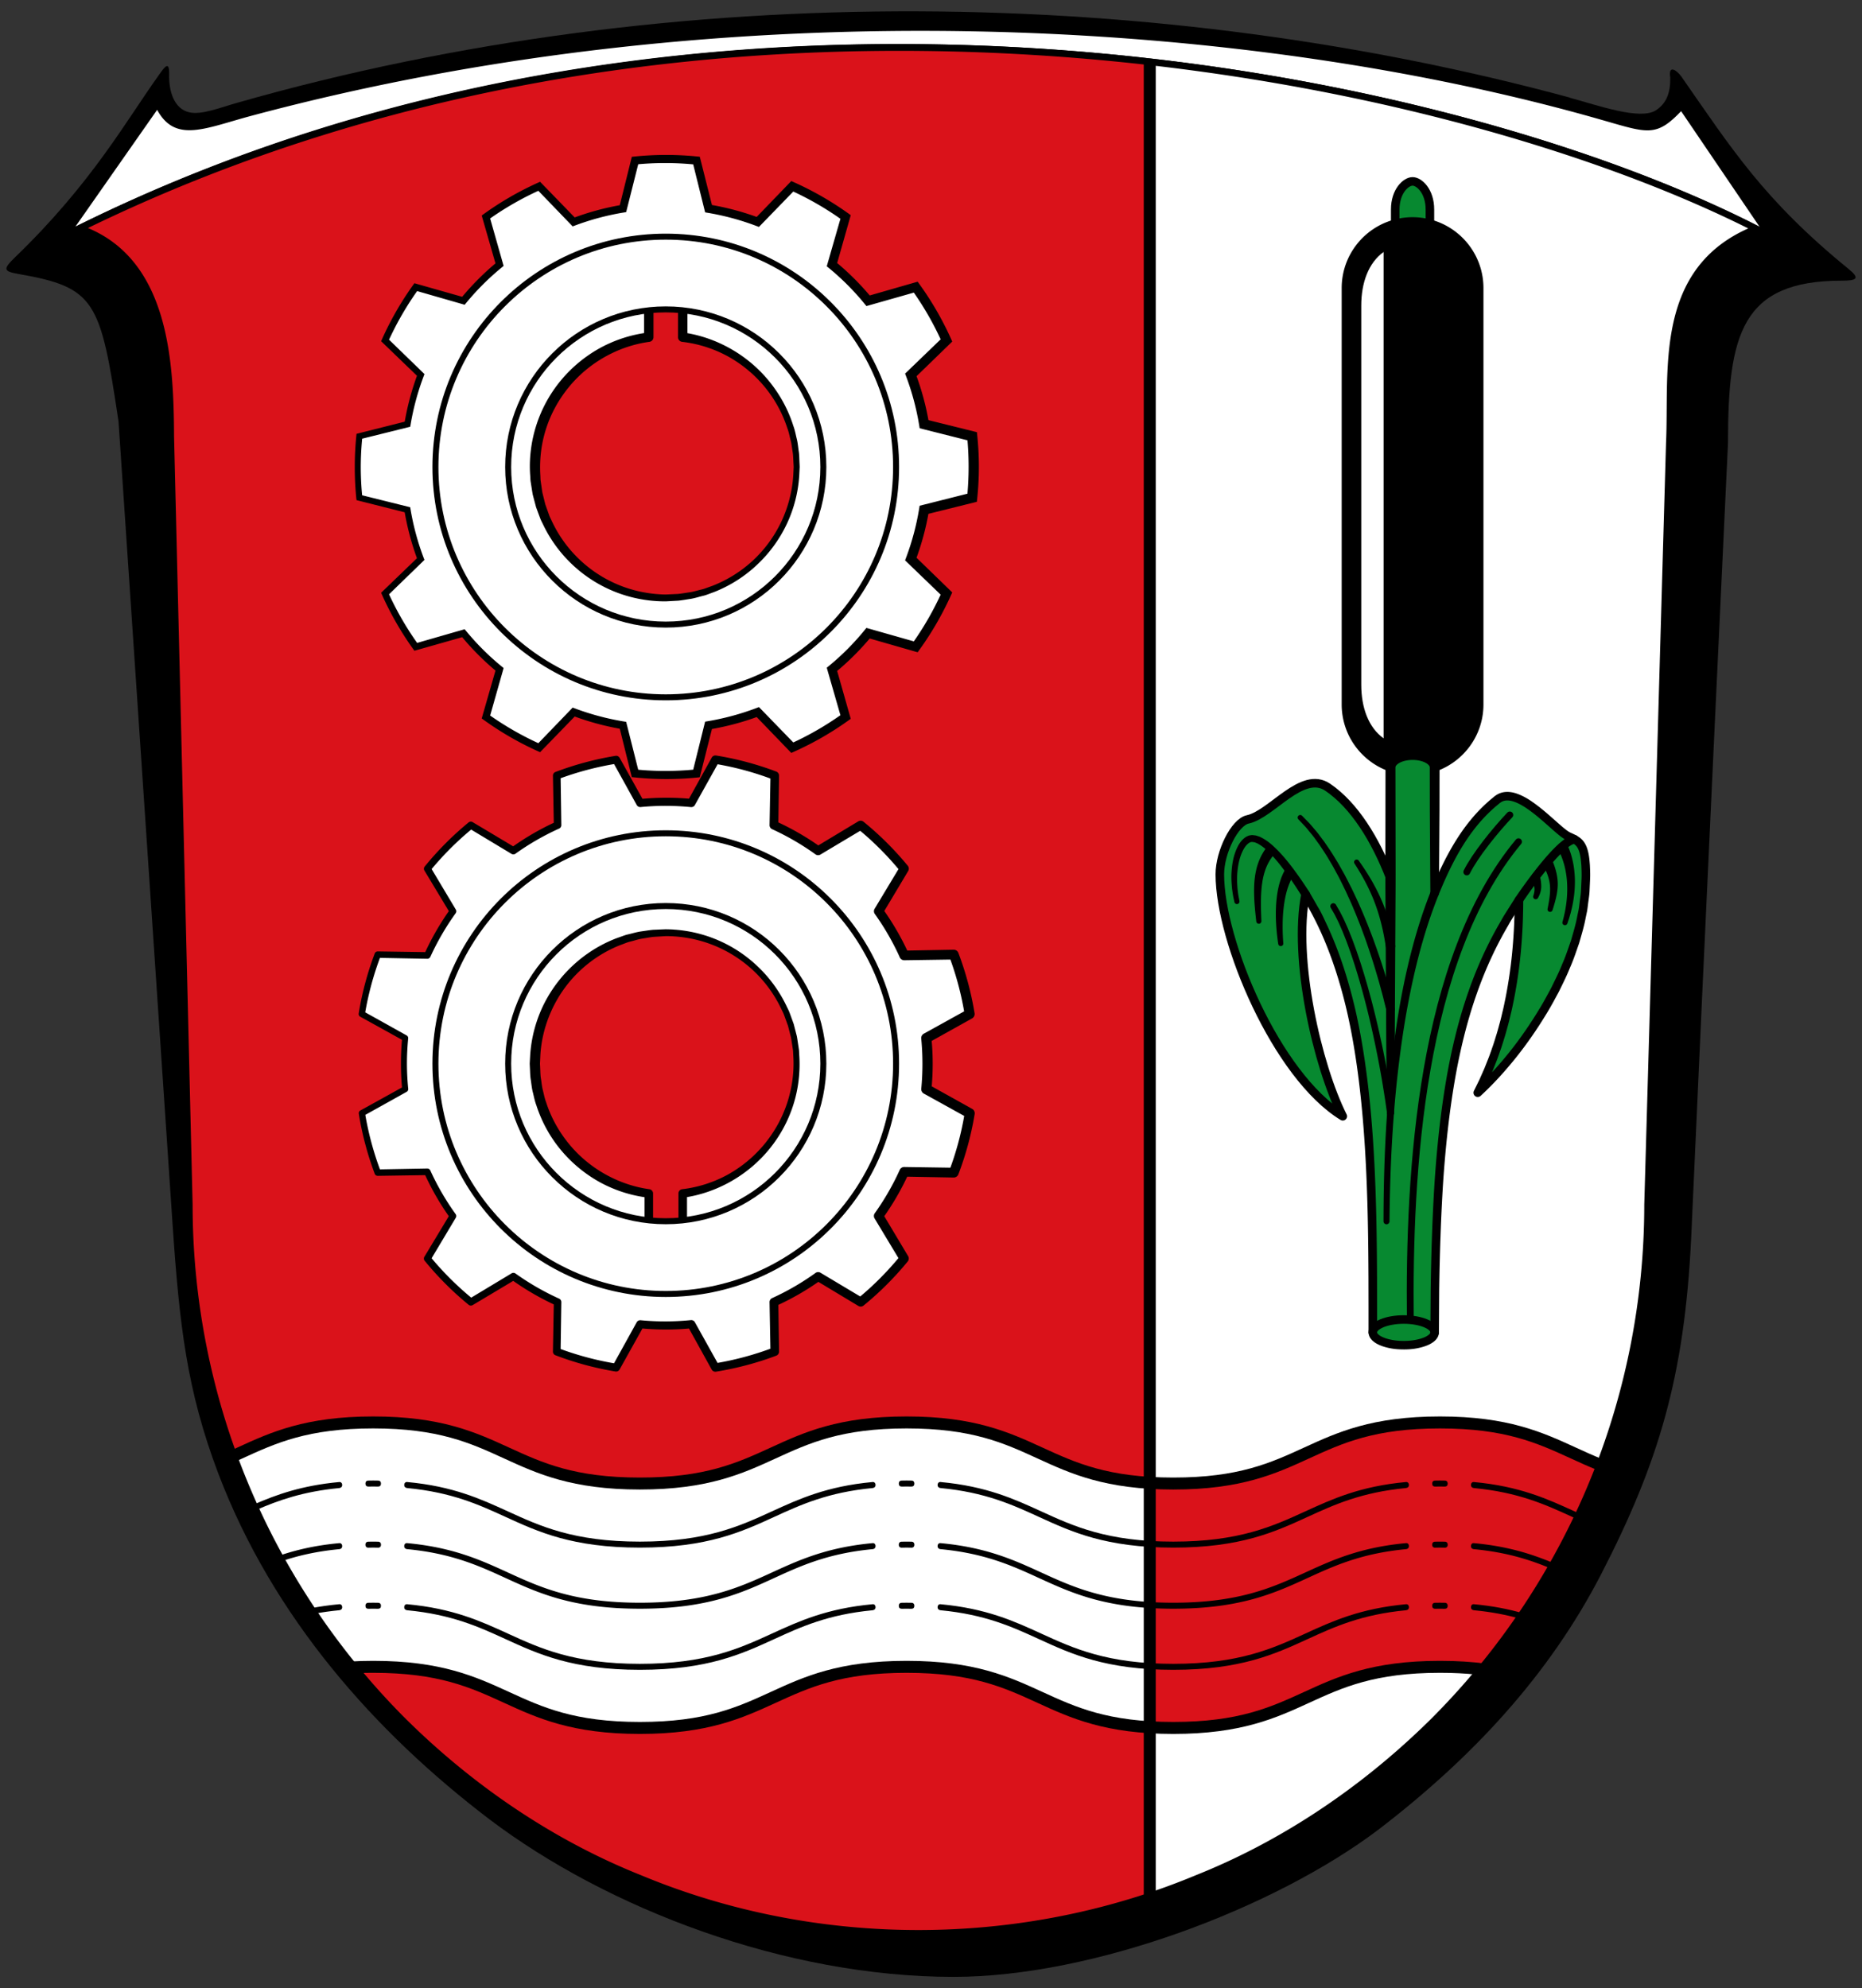 <svg height="581.1" width="544.25" xmlns="http://www.w3.org/2000/svg"><rect width="100%" height="100%" fill="#333333" stroke="none"/><path d="M458.833 28.565c8.272 2.24 20.554 6.641 25.155 3.684 3.131-2.006 4.307-5.221 4.208-9.587-.586-3.749 1.714-2.314 3.181-.387 14.683 21.029 23.98 35.985 48.939 56.33 3.426 2.789 2.448 3.426-1.957 3.426-29.364 0-33.279 15.661-33.279 47.472 0 0-7.341 154.942-10.767 232.463-1.957 40.179-9.395 65.335-26.328 98.173-15.222 29.463-37.586 53.541-65.041 74.584-30.441 23.003-83.442 43.067-124.211 43.067-49.38 0-101.306-20.064-135.612-46.004-33.474-25.448-63.327-59.021-79.33-101.158-9.152-24.176-11.353-43.165-13.37-73.066L34.643 123.19c-5.266-35.285-6.734-39.201-29.246-43.115-4.406-.784-4.614-1.37-.98-4.895 22.616-21.828 32.521-40.053 42.089-53.344 1.469-2.075 3.044-4.434 2.937-.03-.122 4.943 1.479 9.998 5.833 11.011 3.573.842 8.907-1.311 13.753-2.691C199.207-7.067 340.154-3.642 458.833 28.52v.029z"/><path d="m513.396 66.881-.98.34c-28.14 11.74-23.49 41.21-24.47 62.3l-6.36 222.67c0 27.9-5.53 55.79-16.25 81.59a213.03 213.03 0 0 1-12.13 24.64c-4.33 7.52-9.11 14.78-14.32 21.72a212.819 212.819 0 0 1-19.75 22.79c-.95.94-1.91 1.87-2.88 2.8-19.12 18.32-41.72 33.42-66.22 43.2-4.6 1.92-9.26 3.67-13.97 5.25V18.061c73.86 8.41 137.13 28.32 177.33 48.82z" fill="#fff"/><path d="M336.066 18.061v536.12c-1.43.47-2.87.93-4.31 1.38-20.47 6.35-41.89 9.52-63.3 9.52-21.42 0-42.84-3.18-63.31-9.52-6.19-1.92-12.29-4.13-18.28-6.63-24.5-9.78-47.09-24.88-66.22-43.2-.97-.93-1.93-1.86-2.88-2.8a212.819 212.819 0 0 1-19.75-22.79 211.53 211.53 0 0 1-14.31-21.73c-3.8-6.6-7.25-13.41-10.32-20.39-.62-1.41-1.23-2.82-1.82-4.24-10.72-25.8-16.25-53.69-16.25-81.59l-5.42-224.48c-.13-21.14-1.16-51-25.28-60.44l-1.11-.64c103.98-51.09 217.12-59.43 312.56-48.57z" fill="#da121a"/><path d="M45.934 32.099c5.329 9.808 14.039 5.364 27.449 1.772C214.672-4.004 364.967 5.529 467.789 34.933c13.703 3.91 16.199 5.329 23.588-2.442l23.003 33.895c-92.008-47.472-308.028-91.812-492.335-.148zM336.066 433.521v71.18c-15.05-.93-23.68-4.89-32.04-8.72-9.6-4.39-19.52-8.94-39.03-8.94-19.52 0-29.44 4.55-39.03 8.94-9.57 4.38-19.46 8.92-38.93 8.92-19.46 0-29.35-4.54-38.92-8.92-9.59-4.39-19.51-8.94-39.03-8.94-1.94 0-3.78.04-5.54.13-1.9-2.31-3.73-4.65-5.52-7.03-5.21-6.95-9.99-14.21-14.32-21.73-3.8-6.61-7.25-13.42-10.32-20.39a225.672 225.672 0 0 1-5.01-12.43c.6-.28 1.2-.55 1.79-.82 9.57-4.38 19.46-8.91 38.92-8.91s29.36 4.53 38.93 8.91c9.59 4.4 19.51 8.95 39.02 8.95 19.52 0 29.44-4.55 39.03-8.94 9.57-4.39 19.47-8.92 38.93-8.92s29.35 4.53 38.92 8.92c8.39 3.84 17.04 7.81 32.15 8.74z" fill="#fff"/><path d="M467.576 428.171c-.71 1.88-1.46 3.74-2.23 5.6-.59 1.42-1.2 2.84-1.82 4.25-3.07 6.97-6.51 13.78-10.31 20.39-4.33 7.52-9.11 14.78-14.32 21.73-1.92 2.56-3.9 5.08-5.96 7.56-3.58-.42-7.56-.66-12.04-.66-19.51 0-29.43 4.55-39.03 8.94-9.56 4.38-19.46 8.92-38.92 8.92-2.44 0-4.72-.07-6.88-.2v-71.18c2.16.13 4.44.2 6.88.2 19.52 0 29.44-4.55 39.03-8.95 9.57-4.38 19.46-8.91 38.92-8.91s29.36 4.53 38.93 8.91c2.51 1.15 5.03 2.31 7.75 3.4z" fill="#da121a"/><path d="M468.226 426.431c-.4 1.09-.82 2.18-1.24 3.26-2.75-1.09-5.31-2.26-7.85-3.43-9.84-4.51-19.14-8.77-38.24-8.77-19.11 0-28.41 4.26-38.25 8.77-9.75 4.47-19.84 9.09-39.71 9.09s-29.95-4.62-39.7-9.09c-9.84-4.51-19.14-8.77-38.25-8.77-19.1 0-28.4 4.26-38.25 8.77-9.75 4.47-19.83 9.09-39.7 9.09s-29.95-4.62-39.71-9.09c-9.84-4.51-19.14-8.77-38.24-8.77-19.11 0-28.41 4.26-38.25 8.77-.63.29-1.26.58-1.9.87-.41-1.1-.82-2.2-1.21-3.3.55-.24 1.1-.5 1.65-.75 9.75-4.47 19.84-9.09 39.71-9.09s29.95 4.62 39.7 9.09c9.84 4.51 19.14 8.77 38.25 8.77 19.1 0 28.4-4.26 38.25-8.77 9.75-4.47 19.83-9.09 39.7-9.09s29.96 4.62 39.71 9.09c9.84 4.51 19.14 8.77 38.24 8.77 19.11 0 28.41-4.26 38.25-8.77 9.75-4.47 19.84-9.09 39.71-9.09s29.95 4.62 39.7 9.09c2.52 1.16 5.01 2.29 7.63 3.35zM434.156 486.221c-.87 1.08-1.75 2.15-2.64 3.21-3.18-.33-6.7-.51-10.62-.51-19.11 0-28.41 4.26-38.25 8.77-9.75 4.47-19.84 9.09-39.71 9.09s-29.95-4.62-39.7-9.09c-9.84-4.51-19.14-8.77-38.25-8.77-19.1 0-28.4 4.26-38.25 8.77-9.75 4.47-19.83 9.09-39.7 9.09s-29.95-4.62-39.71-9.09c-9.84-4.51-19.14-8.77-38.24-8.77-1.41 0-2.76.02-4.07.07-.92-1.11-1.84-2.23-2.75-3.37 2.14-.13 4.41-.2 6.82-.2 19.87 0 29.95 4.62 39.7 9.09 9.84 4.51 19.14 8.77 38.25 8.77 19.1 0 28.4-4.26 38.25-8.77 9.75-4.47 19.83-9.09 39.7-9.09s29.96 4.62 39.71 9.09c9.84 4.51 19.14 8.77 38.24 8.77 19.11 0 28.41-4.26 38.25-8.77 9.75-4.47 19.84-9.09 39.71-9.09 4.99 0 9.36.29 13.26.8z"/><path d="M411.815 434.038c0 .56-.4.84-.85.88-13.05 1.24-20.98 4.87-28.69 8.4-4.84 2.22-9.75 4.47-15.92 6.17-6.16 1.69-13.58 2.84-23.42 2.84s-17.26-1.15-23.42-2.84c-6.17-1.7-11.08-3.95-15.92-6.17-7.71-3.53-15.64-7.16-28.69-8.4-.45-.04-.85-.32-.85-.88 0-.57.36-.93.85-.88 13.42 1.24 21.53 4.96 29.42 8.57 9.5 4.35 19.32 8.85 38.61 8.85s29.11-4.5 38.61-8.85c7.89-3.61 16-7.33 29.42-8.57.49-.049.85.31.85.88zM267.255 433.609c0 .58-.31.88-.85.88-.47-.01-.93-.02-1.42-.02s-.95.01-1.42.02c-.54 0-.85-.3-.85-.88 0-.53.3-.87.85-.87.47-.01.93-.02 1.42-.02s.95.01 1.42.02c.55-.001.85.339.85.87zM418.615 433.609c0 .58.31.88.85.88.47-.01.93-.02 1.42-.02s.95.01 1.42.02c.54 0 .85-.3.85-.88 0-.53-.3-.87-.85-.87-.47-.01-.93-.02-1.42-.02s-.95.01-1.42.02c-.55-.001-.85.339-.85.87zM461.566 442.341c-.25.53-.5 1.06-.75 1.58l-1.32-.6c-7.71-3.53-15.64-7.16-28.69-8.4-.45-.04-.85-.32-.85-.88 0-.57.36-.93.85-.88 13.42 1.24 21.53 4.96 29.42 8.57.45.2.89.41 1.34.61zM255.915 434.038c0 .56-.4.84-.85.88-13.05 1.24-20.98 4.87-28.69 8.4-4.84 2.22-9.75 4.47-15.92 6.17-6.16 1.69-13.58 2.84-23.42 2.84s-17.26-1.15-23.42-2.84c-6.17-1.7-11.08-3.95-15.92-6.17-7.71-3.53-15.64-7.16-28.69-8.4-.45-.04-.85-.32-.85-.88 0-.57.36-.93.85-.88 13.42 1.24 21.53 4.96 29.42 8.57 9.5 4.35 19.32 8.85 38.61 8.85s29.11-4.5 38.61-8.85c7.89-3.61 16-7.33 29.42-8.57.49-.049.85.31.85.88zM111.355 433.609c0 .58-.31.88-.85.88-.47-.01-.93-.02-1.42-.02s-.95.01-1.42.02c-.54 0-.85-.3-.85-.88 0-.53.3-.87.85-.87.47-.01.93-.02 1.42-.02s.95.01 1.42.02c.55-.001.85.339.85.87zM100.016 434.041c0 .56-.4.84-.85.88-10.59 1.01-17.81 3.59-24.28 6.41-.25-.53-.49-1.06-.73-1.59 6.65-2.91 14.06-5.57 25.01-6.58.49-.05.85.31.85.88z"/><path d="M411.815 451.897c0 .56-.4.84-.85.88-13.05 1.24-20.98 4.87-28.69 8.4-4.84 2.22-9.75 4.47-15.92 6.17-6.16 1.69-13.58 2.84-23.42 2.84s-17.26-1.15-23.42-2.84c-6.17-1.7-11.08-3.95-15.92-6.17-7.71-3.53-15.64-7.16-28.69-8.4-.45-.04-.85-.32-.85-.88 0-.57.36-.93.85-.88 13.42 1.24 21.53 4.96 29.42 8.57 9.5 4.35 19.32 8.85 38.61 8.85s29.11-4.5 38.61-8.85c7.89-3.61 16-7.33 29.42-8.57.49-.05.85.31.85.88zM267.255 451.467c0 .58-.31.88-.85.88-.47-.01-.93-.02-1.42-.02s-.95.01-1.42.02c-.54 0-.85-.3-.85-.88 0-.53.3-.87.85-.87.47-.01.93-.02 1.42-.02s.95.01 1.42.02c.55 0 .85.34.85.87zM418.615 451.467c0 .58.31.88.85.88.47-.01.93-.02 1.42-.02s.95.01 1.42.02c.54 0 .85-.3.85-.88 0-.53-.3-.87-.85-.87-.47-.01-.93-.02-1.42-.02s-.95.01-1.42.02c-.55 0-.85.34-.85.87zM454.086 456.861a46.7 46.7 0 0 1-.87 1.54c-6-2.51-12.82-4.71-22.41-5.62-.45-.04-.85-.32-.85-.88 0-.57.36-.93.85-.88 10.01.92 17.06 3.23 23.28 5.84zM255.915 451.897c0 .56-.4.84-.85.88-13.05 1.24-20.98 4.87-28.69 8.4-4.84 2.22-9.75 4.47-15.92 6.17-6.16 1.69-13.58 2.84-23.42 2.84s-17.26-1.15-23.42-2.84c-6.17-1.7-11.08-3.95-15.92-6.17-7.71-3.53-15.64-7.16-28.69-8.4-.45-.04-.85-.32-.85-.88 0-.57.36-.93.85-.88 13.42 1.24 21.53 4.96 29.42 8.57 9.5 4.35 19.32 8.85 38.61 8.85s29.11-4.5 38.61-8.85c7.89-3.61 16-7.33 29.42-8.57.49-.05.85.31.85.88zM111.355 451.467c0 .58-.31.88-.85.88-.47-.01-.93-.02-1.42-.02s-.95.01-1.42.02c-.54 0-.85-.3-.85-.88 0-.53.3-.87.85-.87.47-.01.93-.02 1.42-.02s.95.01 1.42.02c.55 0 .85.34.85.87zM100.016 451.901c0 .56-.4.84-.85.88-6.69.64-12.03 1.9-16.69 3.46-.3-.52-.58-1.04-.86-1.56 4.87-1.66 10.47-3.01 17.55-3.66.49-.05.85.31.85.88z"/><path d="M411.815 469.755c0 .56-.4.84-.85.88-13.05 1.24-20.98 4.87-28.69 8.4-4.84 2.22-9.75 4.47-15.92 6.17-6.16 1.69-13.58 2.84-23.42 2.84s-17.26-1.15-23.42-2.84c-6.17-1.7-11.08-3.95-15.92-6.17-7.71-3.53-15.64-7.16-28.69-8.4-.45-.04-.85-.32-.85-.88 0-.57.36-.93.85-.88 13.42 1.24 21.53 4.96 29.42 8.57 9.5 4.35 19.32 8.85 38.61 8.85s29.11-4.5 38.61-8.85c7.89-3.61 16-7.33 29.42-8.57.49-.05.85.31.85.88zM267.255 469.325c0 .58-.31.88-.85.88-.47-.01-.93-.02-1.42-.02s-.95.01-1.42.02c-.54 0-.85-.3-.85-.88 0-.53.3-.87.85-.87.47-.01.93-.02 1.42-.02s.95.01 1.42.02c.55 0 .85.34.85.87zM418.615 469.325c0 .58.31.88.85.88.47-.01.93-.02 1.42-.02s.95.01 1.42.02c.54 0 .85-.3.85-.88 0-.53-.3-.87-.85-.87-.47-.01-.93-.02-1.42-.02s-.95.01-1.42.02c-.55 0-.85.34-.85.87zM445.046 471.491c-.35.51-.69 1.02-1.04 1.53-3.82-1.06-8.12-1.91-13.2-2.39-.45-.04-.85-.32-.85-.88 0-.57.36-.93.85-.88 5.53.51 10.16 1.441 14.24 2.62zM255.915 469.755c0 .56-.4.84-.85.88-13.05 1.24-20.98 4.87-28.69 8.4-4.84 2.22-9.75 4.47-15.92 6.17-6.16 1.69-13.58 2.84-23.42 2.84s-17.26-1.15-23.42-2.84c-6.17-1.7-11.08-3.95-15.92-6.17-7.71-3.53-15.64-7.16-28.69-8.4-.45-.04-.85-.32-.85-.88 0-.57.36-.93.85-.88 13.42 1.24 21.53 4.96 29.42 8.57 9.5 4.35 19.32 8.85 38.61 8.85s29.11-4.5 38.61-8.85c7.89-3.61 16-7.33 29.42-8.57.49-.05.85.31.85.88zM111.355 469.325c0 .58-.31.88-.85.88-.47-.01-.93-.02-1.42-.02s-.95.01-1.42.02c-.54 0-.85-.3-.85-.88 0-.53.3-.87.85-.87.47-.01.93-.02 1.42-.02s.95.01 1.42.02c.55 0 .85.34.85.87zM100.016 469.751c0 .561-.4.84-.85.88-2.59.25-4.98.59-7.2 1-.37-.52-.72-1.06-1.07-1.59 2.53-.49 5.27-.89 8.27-1.17.49-.05.85.31.85.88z"/><path d="M24.625 67.267c24.112 9.446 25.149 39.3 25.276 60.441l5.423 224.485c0 27.896 5.53 55.791 16.247 81.583a213.384 213.384 0 0 0 12.134 24.639 214.007 214.007 0 0 0 14.317 21.729 212.384 212.384 0 0 0 19.747 22.782c.951.942 1.911 1.877 2.88 2.804 19.127 18.316 41.721 33.417 66.225 43.2a205.288 205.288 0 0 0 18.278 6.627c20.464 6.347 41.884 9.523 63.303 9.523 21.418 0 42.836-3.175 63.303-9.523a205.022 205.022 0 0 0 18.28-6.628c24.502-9.783 47.098-24.885 66.224-43.2.968-.926 1.928-1.86 2.878-2.804a212.383 212.383 0 0 0 19.748-22.781 214.31 214.31 0 0 0 24.637-42.122c.62-1.41 1.226-2.825 1.814-4.247 10.718-25.792 16.247-53.688 16.247-81.583l6.362-222.674c.978-21.094-3.671-50.556 24.47-62.301l.979-.343C421.244 19.897 207.963-24.007 23.51 66.63z" fill="none" stroke="#000" stroke-width="1.958"/><path d="M336.066 554.181V18.061" fill="none" stroke="#000" stroke-width="3.5"/><path d="M270.758 318.336c.48-4.88.49-9.87-.01-14.92l12.67-7.04a90.138 90.138 0 0 0-4.64-17.36l-14.49.24a75.529 75.529 0 0 0-7.47-12.93l7.46-12.43a90.878 90.878 0 0 0-12.72-12.7l-12.44 7.45a76.963 76.963 0 0 0-12.91-7.46l.24-14.5a89.14 89.14 0 0 0-17.35-4.66l-7.04 12.68c-4.88-.48-9.87-.49-14.93.01l-7.03-12.67c-6.04.99-11.84 2.55-17.37 4.64l.24 14.49c-4.58 2.07-8.9 4.58-12.92 7.46l-12.43-7.45a90.878 90.878 0 0 0-12.7 12.72l7.45 12.43a77.453 77.453 0 0 0-7.46 12.92l-14.5-.24a89.14 89.14 0 0 0-4.66 17.35l12.68 7.04c-.48 4.88-.49 9.87.01 14.92l-12.67 7.04a89.42 89.42 0 0 0 4.64 17.36l14.49-.24c2.07 4.59 4.58 8.91 7.46 12.93l-7.45 12.43c3.82 4.66 8.08 8.91 12.72 12.7l12.43-7.46c4.05 2.9 8.37 5.4 12.91 7.47l-.24 14.5a89.427 89.427 0 0 0 17.36 4.66l7.04-12.68c4.88.479 9.87.49 14.92-.01l7.04 12.67c6.04-.99 11.84-2.55 17.36-4.64l-.24-14.49c4.59-2.07 8.91-4.58 12.93-7.46l12.43 7.45c4.66-3.82 8.91-8.09 12.7-12.72l-7.46-12.43c2.9-4.05 5.4-8.37 7.47-12.92l14.5.24a89.14 89.14 0 0 0 4.66-17.35zm-114.43-7.471c0-21.13 17.13-38.26 38.26-38.26 21.14 0 38.27 17.13 38.27 38.26 0 19.46-14.51 35.51-33.3 37.95l-.01 7.85c-1.63.18-3.28.27-4.96.27s-3.33-.09-4.96-.27v-7.85c-18.79-2.439-33.3-18.49-33.3-37.95z" fill="#fff"/><path d="M284.158 145.475c.6-5.93.61-11.939.01-17.97l-14.07-3.52c-.81-4.84-2.09-9.66-3.87-14.41l10.41-10.08a89.893 89.893 0 0 0-8.97-15.57l-13.94 3.98a75.207 75.207 0 0 0-10.56-10.55l3.99-13.94a90.802 90.802 0 0 0-15.58-8.97l-10.08 10.42a76.523 76.523 0 0 0-14.4-3.87l-3.52-14.07a89.18 89.18 0 0 0-17.97-.01l-3.52 14.07c-4.84.8-9.66 2.08-14.41 3.87l-10.08-10.41a90.645 90.645 0 0 0-15.57 8.97l3.98 13.93a76.29 76.29 0 0 0-10.55 10.56l-13.94-3.98a90.338 90.338 0 0 0-8.97 15.57l10.42 10.08a76.827 76.827 0 0 0-3.87 14.41l-14.07 3.52c-.6 5.92-.62 11.94-.01 17.96l14.07 3.53c.8 4.83 2.08 9.66 3.87 14.41l-10.41 10.07a89.893 89.893 0 0 0 8.97 15.57l13.93-3.98c3.2 3.89 6.74 7.42 10.56 10.56l-3.98 13.93a89.776 89.776 0 0 0 15.58 8.97l10.07-10.41c4.66 1.75 9.48 3.05 14.41 3.87l3.52 14.07c5.92.59 11.94.61 17.97.01l3.52-14.07a76.73 76.73 0 0 0 14.41-3.88l10.07 10.42a91.081 91.081 0 0 0 15.58-8.97l-3.99-13.94c3.9-3.19 7.42-6.73 10.56-10.56l13.94 3.98a90.338 90.338 0 0 0 8.97-15.57l-10.42-10.08c1.75-4.65 3.05-9.48 3.87-14.4zm-84.6-46.93c18.79 2.43 33.3 18.49 33.3 37.94 0 21.14-17.13 38.27-38.27 38.27-21.13 0-38.26-17.13-38.26-38.27 0-19.45 14.51-35.51 33.3-37.94v-7.85c1.63-.18 3.28-.27 4.96-.27s3.33.09 4.96.27z" fill="#fff"/><circle cx="194.596" cy="310.872" fill="none" r="46.063" stroke="#000" stroke-miterlimit="10" stroke-width="1.75"/><circle cx="194.596" cy="310.872" fill="none" r="67.323" stroke="#000" stroke-miterlimit="10" stroke-width="1.75"/><path d="M117.194 310.805a77.644 77.644 0 0 1 .351-7.483l.452.861-12.69-7.021a.915.915 0 0 1-.457-.944 90.363 90.363 0 0 1 4.68-17.539.947.947 0 0 1 .896-.608l14.501.216-.896.566a77.818 77.818 0 0 1 7.539-13.089l-.044 1.087-7.474-12.418a1.02 1.02 0 0 1 .085-1.166 91.377 91.377 0 0 1 12.82-12.888 1.05 1.05 0 0 1 1.201-.088l12.442 7.432-1.174.048a77.145 77.145 0 0 1 13.1-7.597l-.643 1.016-.264-14.489a1.125 1.125 0 0 1 .725-1.067 91.391 91.391 0 0 1 17.575-4.721c.49-.081.961.167 1.191.577l7.056 12.652-1.142-.599a77.751 77.751 0 0 1 15.155-.036l-1.165.612 7.021-12.69a1.232 1.232 0 0 1 1.267-.614 90.728 90.728 0 0 1 17.599 4.696c.506.191.816.682.809 1.194l-.216 14.501-.749-1.186a78.112 78.112 0 0 1 13.141 7.569l-1.43-.058 12.418-7.475a1.334 1.334 0 0 1 1.524.111 91.63 91.63 0 0 1 12.932 12.864c.373.454.398 1.083.114 1.56l-7.432 12.442-.062-1.517a77.458 77.458 0 0 1 7.627 13.153l-1.306-.827 14.489-.264a1.439 1.439 0 0 1 1.364.927 91.726 91.726 0 0 1 4.738 17.635 1.469 1.469 0 0 1-.734 1.514l-12.653 7.056.758-1.446c.513 5.053.517 10.16.011 15.214l-.758-1.444 12.667 7.064c.553.306.828.925.734 1.515a90.873 90.873 0 0 1-4.765 17.623 1.44 1.44 0 0 1-1.363.925l-14.5-.264 1.305-.825a78.226 78.226 0 0 1-7.623 13.134l.062-1.517 7.433 12.443a1.367 1.367 0 0 1-.113 1.559 91.689 91.689 0 0 1-12.907 12.89 1.334 1.334 0 0 1-1.525.112l-12.417-7.474 1.431-.059a77.284 77.284 0 0 1-13.161 7.573l.751-1.187.215 14.491a1.261 1.261 0 0 1-.812 1.195 91.394 91.394 0 0 1-17.611 4.668 1.231 1.231 0 0 1-1.267-.614l-7.014-12.677 1.167.612a77.751 77.751 0 0 1-15.155-.014l1.141-.599-7.064 12.667c-.24.435-.727.651-1.191.577a90.651 90.651 0 0 1-17.563-4.749 1.126 1.126 0 0 1-.723-1.066l.264-14.5.642 1.016a77.948 77.948 0 0 1-13.081-7.592l1.174.048-12.443 7.432a1.05 1.05 0 0 1-1.2-.087 91.377 91.377 0 0 1-12.846-12.862 1.02 1.02 0 0 1-.085-1.167l7.474-12.417.044 1.088a76.996 76.996 0 0 1-7.542-13.107l.896.567-14.49.215a.947.947 0 0 1-.897-.609 91.062 91.062 0 0 1-4.652-17.551.917.917 0 0 1 .457-.944l12.676-7.014-.452.863a76.73 76.73 0 0 1-.363-7.611zm1.75.003c.004 2.483.131 4.965.378 7.436a.891.891 0 0 1-.452.863l-12.653 7.056.457-.943a89.286 89.286 0 0 0 4.615 17.178l-.897-.609 14.489-.264a.97.97 0 0 1 .897.568 75.081 75.081 0 0 0 7.394 12.75c.238.33.24.76.045 1.088l-7.432 12.442-.085-1.167a89.285 89.285 0 0 0 12.598 12.53l-1.2-.087 12.418-7.474a1.076 1.076 0 0 1 1.174.047 75.716 75.716 0 0 0 12.742 7.338 1.1 1.1 0 0 1 .642 1.016l-.216 14.5-.723-1.066a88.338 88.338 0 0 0 17.138 4.573l-1.191.577 7.022-12.691a1.18 1.18 0 0 1 1.141-.599c4.884.467 9.812.455 14.692-.036.489-.049.941.208 1.167.612l7.056 12.653-1.267-.614a88.934 88.934 0 0 0 17.118-4.599l-.812 1.195-.264-14.49c-.01-.524.303-.982.751-1.187a74.71 74.71 0 0 0 12.696-7.362c.434-.313 1-.316 1.431-.059l12.442 7.432-1.525.111a89.033 89.033 0 0 0 12.486-12.554l-.113 1.559-7.474-12.418a1.388 1.388 0 0 1 .062-1.517 75.443 75.443 0 0 0 7.308-12.689 1.412 1.412 0 0 1 1.306-.825l14.501.215-1.363.924a88.084 88.084 0 0 0 4.556-17.077l.733 1.514-12.69-7.021a1.485 1.485 0 0 1-.76-1.437l.001-.008c.459-4.864.456-9.77-.01-14.634v-.007a1.483 1.483 0 0 1 .759-1.439l12.677-7.014-.734 1.514a88.753 88.753 0 0 0-4.53-17.094l1.364.926-14.49.215a1.41 1.41 0 0 1-1.306-.827 74.67 74.67 0 0 0-7.309-12.703 1.388 1.388 0 0 1-.062-1.518l7.474-12.417.114 1.56a88.981 88.981 0 0 0-12.511-12.529l1.524.111-12.443 7.433a1.31 1.31 0 0 1-1.43-.058 75.553 75.553 0 0 0-12.682-7.361 1.283 1.283 0 0 1-.749-1.186l.264-14.5.809 1.194a88.268 88.268 0 0 0-17.103-4.625l1.267-.614-7.064 12.667c-.238.43-.706.655-1.165.611a75.364 75.364 0 0 0-14.692-.014 1.18 1.18 0 0 1-1.143-.599l-7.014-12.676 1.19.577a89.157 89.157 0 0 0-17.154 4.546l.725-1.066.215 14.49c.008.449-.26.841-.644 1.017a74.967 74.967 0 0 0-12.757 7.34c-.356.256-.82.259-1.175.048l-12.417-7.474 1.201-.088a89.332 89.332 0 0 0-12.572 12.555l.084-1.165 7.433 12.443a.996.996 0 0 1-.044 1.087 75.9 75.9 0 0 0-7.392 12.735.97.97 0 0 1-.896.566l-14.5-.265.896-.608a88.574 88.574 0 0 0-4.642 17.164l-.457-.944 12.667 7.064a.89.89 0 0 1 .452.862 75.687 75.687 0 0 0-.367 7.316z"/><path d="m198.307 356.666.001-7.85v-.014c0-.633.476-1.154 1.09-1.226a36.709 36.709 0 0 0 13.224-4.208 37.484 37.484 0 0 0 10.73-8.868 37.25 37.25 0 0 0 6.754-12.197c1.452-4.451 2.083-9.166 1.76-13.87-.046-.592-.024-1.215-.127-1.782l-.265-1.718c-.093-.572-.162-1.147-.273-1.718l-.439-1.703-.437-1.704-.6-1.653-.604-1.652c-.219-.543-.5-1.061-.746-1.592a37.27 37.27 0 0 0-8.239-11.295 37.4 37.4 0 0 0-11.825-7.438c-4.335-1.71-9.085-2.573-13.664-2.575l-3.594.215c-1.169.127-2.282.359-3.424.529-1.135.19-2.256.574-3.383.849-.57.127-1.114.336-1.657.548l-1.635.616a37.102 37.102 0 0 0-11.63 7.541c-6.727 6.409-10.864 15.37-11.385 24.584l-.079 1.729-.02.432-.01.216c-.004-.122 0-.001 0-.014l.002.056.005.112.042.899c.074 1.184.054 2.441.264 3.522.176 1.118.26 2.236.576 3.359.272 1.12.489 2.256.901 3.335 1.405 4.392 3.673 8.494 6.583 12.072 5.812 7.169 14.381 12.083 23.594 13.372l.013.002a1.25 1.25 0 0 1 1.077 1.238l.001 7.85h-2.5l-.001-7.851 1.089 1.24a39.219 39.219 0 0 1-14.115-4.506 39.99 39.99 0 0 1-11.444-9.464c-3.188-3.832-5.614-8.292-7.146-13.037-.442-1.17-.684-2.396-.977-3.609-.333-1.195-.448-2.48-.635-3.733-.226-1.287-.198-2.442-.275-3.652l-.042-.899-.011-.295.012-.233.025-.467.103-1.867a39.447 39.447 0 0 1 3.785-14.358 39.68 39.68 0 0 1 8.837-11.882 39.52 39.52 0 0 1 12.528-7.8l1.746-.622c.58-.212 1.161-.421 1.768-.548 1.207-.274 2.378-.647 3.614-.834 1.234-.165 2.485-.387 3.701-.494l3.598-.148c5.027.038 9.87.993 14.456 2.828a39.216 39.216 0 0 1 12.333 7.904 39.376 39.376 0 0 1 8.618 11.827c.258.557.551 1.099.78 1.667l.634 1.729.626 1.732.46 1.783.458 1.784c.119.605.196 1.225.294 1.836l.278 1.841c.106.617.082 1.204.129 1.807.334 4.869-.232 9.85-1.721 14.533a39.236 39.236 0 0 1-6.974 12.912c-6.204 7.65-15.359 12.896-25.199 14.267l1.089-1.24-.001 7.85z"/><circle cx="194.596" cy="136.49" fill="none" r="46.063" stroke="#000" stroke-miterlimit="10" stroke-width="1.75"/><circle cx="194.596" cy="136.49" fill="none" r="67.323" stroke="#000" stroke-miterlimit="10" stroke-width="1.75"/><path d="M103.7 136.448a90.866 90.866 0 0 1 .447-9.032l.062-.621.608-.153 14.063-3.544-.68.737a77.76 77.76 0 0 1 3.892-14.584l.226 1.005-10.434-10.06-.487-.469.278-.62a91.326 91.326 0 0 1 9.042-15.758l.406-.568.675.191 13.942 3.958-1.067.333a77.13 77.13 0 0 1 10.68-10.721l-.341 1.094-4.005-13.927-.207-.721.612-.441a91.421 91.421 0 0 1 15.745-9.104l.702-.317.539.555 10.091 10.395-1.202-.27a77.686 77.686 0 0 1 14.62-3.955l-.925.854 3.498-14.075.198-.798.822-.084a90.624 90.624 0 0 1 18.204-.019l.839.083.207.821 3.545 14.063-.989-.912a78.08 78.08 0 0 1 14.643 3.907l-1.34.301 10.06-10.434.621-.645.821.368a91.694 91.694 0 0 1 15.813 9.074l.746.534-.252.887-3.959 13.941-.436-1.395a77.373 77.373 0 0 1 10.764 10.724l-1.421-.443 13.927-4.005.932-.268.57.791a91.645 91.645 0 0 1 9.135 15.799l.407.901-.713.692-10.395 10.09.345-1.537a77.985 77.985 0 0 1 3.97 14.679l-1.086-1.177 14.075 3.498 1.009.25.108 1.042a88.543 88.543 0 0 1-.011 18.263l-.108 1.041-1.009.251-14.074 3.498 1.086-1.177a78.276 78.276 0 0 1-3.966 14.669l-.346-1.537 10.4 10.095.713.692-.408.901a91.72 91.72 0 0 1-9.136 15.8l-.569.791-.932-.268-13.928-4.005 1.421-.444a77.325 77.325 0 0 1-10.76 10.729l.435-1.395 3.958 13.941.252.887-.746.534a91.574 91.574 0 0 1-15.812 9.072l-.821.368-.621-.645-10.056-10.429 1.341.301a77.858 77.858 0 0 1-14.652 3.912l.989-.913-3.545 14.064-.207.822-.839.083a90.623 90.623 0 0 1-18.204-.042l-.821-.084-.198-.797-3.498-14.074.925.854a77.88 77.88 0 0 1-14.61-3.951l1.202-.27-10.095 10.4-.539.555-.702-.317a91.432 91.432 0 0 1-15.746-9.105l-.612-.44.207-.721 4.006-13.929.342 1.094a77.082 77.082 0 0 1-10.686-10.716l1.067.333-13.94 3.958-.675.192-.406-.568a91.22 91.22 0 0 1-9.041-15.758l-.278-.62.487-.469 10.429-10.056-.226 1.006a77.5 77.5 0 0 1-3.896-14.593l.68.737-14.064-3.545-.608-.153-.062-.622a89.962 89.962 0 0 1-.437-9.11zm1.75.005c.001 2.982.154 5.963.457 8.929l-.669-.774 14.075 3.498.581.144.1.593a75.596 75.596 0 0 0 3.85 14.231l.218.576-.444.431-10.395 10.091.209-1.088a89.184 89.184 0 0 0 8.899 15.389l-1.081-.376 13.927-4.005.641-.184.426.518a74.979 74.979 0 0 0 10.434 10.394l.53.433-.188.662-3.959 13.942-.404-1.161a89.26 89.26 0 0 0 15.403 8.837l-1.24.238 10.06-10.434.51-.529.692.259a75.734 75.734 0 0 0 14.197 3.788l.741.122.185.732 3.545 14.063-1.019-.882a88.32 88.32 0 0 0 17.727-.019l-1.046.904 3.498-14.076.194-.779.795-.134a75.38 75.38 0 0 0 14.173-3.834l.767-.291.574.592 10.091 10.396-1.441-.276a88.885 88.885 0 0 0 15.335-8.868l-.494 1.421-4.005-13.928-.241-.838.676-.557a74.688 74.688 0 0 0 10.351-10.391l.562-.688.859.244 13.942 3.958-1.501.522a88.943 88.943 0 0 0 8.806-15.349l.305 1.594-10.434-10.061-.677-.652.331-.885a75.345 75.345 0 0 0 3.772-14.139l.155-.942.931-.234 14.063-3.545-1.117 1.291a90.53 90.53 0 0 0 .011-17.667l1.117 1.292-14.064-3.545-.931-.234-.155-.942a75.108 75.108 0 0 0-3.775-14.147l-.332-.885.677-.653 10.429-10.056-.305 1.593a88.826 88.826 0 0 0-8.805-15.348l1.501.522-13.94 3.958-.859.244-.562-.688a74.682 74.682 0 0 0-10.355-10.386l-.677-.557.241-.838 4.006-13.928.494 1.42a89.088 89.088 0 0 0-15.337-8.869l1.441-.276-10.095 10.4-.574.591-.767-.29a75.54 75.54 0 0 0-14.165-3.831l-.795-.134-.194-.779-3.497-14.074 1.045.904a88.321 88.321 0 0 0-17.727-.041l1.02-.881-3.545 14.063-.185.732-.741.122a75.383 75.383 0 0 0-14.205 3.792l-.692.259-.511-.53-10.056-10.429 1.24.238a89.152 89.152 0 0 0-15.402 8.836l.404-1.161 3.958 13.94.188.661-.529.433a74.98 74.98 0 0 0-10.429 10.399l-.426.518-.642-.185-13.928-4.005 1.081-.376a89.361 89.361 0 0 0-8.899 15.391l-.208-1.089 10.4 10.095.444.431-.218.576a75.92 75.92 0 0 0-3.847 14.224l-.1.593-.58.144-14.074 3.498.669-.774a88.683 88.683 0 0 0-.47 8.856z"/><path d="m191.011 90.697-.001 7.85c0 .697-.518 1.272-1.189 1.363l-.009.001c-9.186 1.249-17.756 6.125-23.577 13.275-2.915 3.567-5.186 7.664-6.597 12.051-1.424 4.391-1.985 9.018-1.704 13.663.042.588.015 1.224.113 1.774l.247 1.678c.087.56.149 1.121.253 1.681l.419 1.681.417 1.683.579 1.634.582 1.634c.211.538.485 1.049.724 1.576a37.051 37.051 0 0 0 8.05 11.23 37.11 37.11 0 0 0 11.635 7.538c4.29 1.76 9.015 2.686 13.594 2.752l3.597-.165c1.171-.111 2.29-.327 3.439-.48 1.142-.175 2.27-.543 3.407-.803.574-.12 1.124-.322 1.672-.527l1.652-.595a37.425 37.425 0 0 0 11.83-7.435 37.268 37.268 0 0 0 8.237-11.3 37.27 37.27 0 0 0 3.487-13.536l.088-1.758c.006-.277.051-.622.024-.842l-.047-.899c-.082-1.189-.066-2.426-.286-3.547-.185-1.145-.281-2.294-.607-3.429-.282-1.136-.51-2.288-.935-3.382a36.885 36.885 0 0 0-6.764-12.189 37.437 37.437 0 0 0-10.756-8.81 36.616 36.616 0 0 0-13.203-4.15 1.353 1.353 0 0 1-1.199-1.343V90.7h2.75v7.851l-1.198-1.363c9.869 1.404 19.021 6.7 25.193 14.382 3.092 3.833 5.488 8.227 6.965 12.919.43 1.155.661 2.367.943 3.563.324 1.182.426 2.436.604 3.663.216 1.246.183 2.422.253 3.627l.037.899c.026.378-.019.633-.025.956l-.093 1.838a39.01 39.01 0 0 1-3.663 14.166 39.409 39.409 0 0 1-8.619 11.823 39.21 39.21 0 0 1-12.329 7.906l-1.729.642c-.575.22-1.151.436-1.753.569-1.198.289-2.362.678-3.59.88-1.226.18-2.471.418-3.686.542l-3.595.198a39.58 39.58 0 0 1-14.526-2.651 39.485 39.485 0 0 1-12.523-7.803 39.594 39.594 0 0 1-8.807-11.893c-.266-.562-.566-1.109-.802-1.683l-.656-1.747-.647-1.751-.48-1.805-.477-1.806c-.126-.616-.209-1.249-.315-1.874l-.296-1.881c-.112-.634-.091-1.208-.143-1.815-.376-4.928.26-9.998 1.777-14.74a39.416 39.416 0 0 1 7.131-13.058 40.05 40.05 0 0 1 11.439-9.505 39.36 39.36 0 0 1 14.136-4.563l-1.199 1.363.001-7.85zM432.357 84.192v121.7c0 8.49-5.44 15.7-13.01 18.37 0-1.99-2.9-3.6-6.47-3.6-3.56 0-6.45 1.61-6.45 3.6-7.58-2.67-13.01-9.88-13.01-18.37v-121.7c0-8.99 6.11-16.57 14.4-18.8 1.62-.43 3.32-.66 5.07-.66s3.45.23 5.07.66c8.29 2.23 14.4 9.81 14.4 18.8z"/><path d="M417.957 61.232v4.16c-1.62-.43-3.32-.66-5.07-.66s-3.45.23-5.07.66v-4.16c0-5.39 3.15-8.22 5.07-8.22s5.07 2.83 5.07 8.22zM463.557 256.182c0 25.88-19.3 51.98-31.6 63.16 9.24-17.8 12.02-38.49 12.02-56.31-18.73 28.02-24.63 60.04-24.63 126.38 0 2.07-4.05 3.76-9.04 3.76s-9.04-1.69-9.04-3.76c0-45.03.48-96.38-19.66-128.1-3.72 18.89 3.42 50.04 10.88 64.94-19.38-11.83-35.94-51.2-35.94-70.7 0-6.5 4.34-15.25 8.18-16.07 6.92-1.47 15.87-14.47 23.34-9.4 7.7 5.21 13.89 15.11 18.36 26.71v-32.53c0-1.99 2.89-3.6 6.45-3.6 3.57 0 6.47 1.61 6.47 3.6l-.01 36.79c4.68-11.59 10-20.75 18.31-27.36 6.01-4.78 16.94 8.96 20.76 10.75.69.32 1.32.59 1.88.91 2.1 1.18 3.27 3.04 3.27 10.83z" fill="#078930"/><path d="M443.852 246.018c-28.577 34.341-32.11 96.308-31.619 139.726" style="fill:none;stroke:#000;stroke-width:2;stroke-linecap:round;stroke-linejoin:round;stroke-miterlimit:10"/><path d="M401.268 389.417c0-2.074 4.047-3.755 9.039-3.755s9.039 1.681 9.039 3.755" style="fill:none;stroke:#000;stroke-width:2.5;stroke-linecap:round;stroke-linejoin:round;stroke-miterlimit:10"/><path d="m390.478 264.423.356.612c.225.409.589.961.991 1.752.384.793.926 1.751 1.395 2.864l.79 1.769.802 1.984c.578 1.377 1.094 2.904 1.686 4.503.542 1.615 1.138 3.311 1.674 5.087.57 1.768 1.091 3.612 1.635 5.483.514 1.878 1.047 3.784 1.525 5.703.988 3.83 1.856 7.688 2.629 11.313a317.356 317.356 0 0 1 1.921 9.946c.492 2.924.902 5.361 1.142 7.075l.4 2.689a1 1 0 0 1-1.978.294v-.004l-.002-.017-.387-2.672c-.231-1.702-.629-4.125-1.106-7.031a317.018 317.018 0 0 0-1.87-9.888c-.754-3.604-1.601-7.44-2.567-11.245-.467-1.907-.989-3.799-1.491-5.664-.532-1.856-1.041-3.688-1.598-5.438-.524-1.762-1.107-3.438-1.635-5.036-.578-1.577-1.081-3.089-1.643-4.44l-.779-1.95-.763-1.727c-.461-1.103-.954-1.971-1.314-2.732-.374-.749-.754-1.334-.972-1.734l-.354-.613a.875.875 0 1 1 1.513-.883zM380.576 238.417l1.88 1.922c.602.604 1.268 1.456 2.067 2.371.805.922 1.57 2.037 2.482 3.214.833 1.225 1.774 2.533 2.659 3.979l1.367 2.224c.452.767.885 1.566 1.341 2.37.931 1.6 1.755 3.321 2.647 5.044.831 1.751 1.7 3.52 2.473 5.33.816 1.792 1.542 3.621 2.28 5.412.699 1.805 1.399 3.579 2.016 5.316a192.003 192.003 0 0 1 3.187 9.56c.447 1.406.809 2.708 1.14 3.86.337 1.15.615 2.158.829 2.991l.694 2.614a1.25 1.25 0 1 1-2.416.641l-.003-.013-.008-.03-.645-2.593a91.75 91.75 0 0 0-.772-2.969c-.31-1.144-.647-2.437-1.066-3.833a188.688 188.688 0 0 0-2.999-9.5c-.582-1.727-1.245-3.489-1.907-5.284-.701-1.779-1.389-3.598-2.165-5.377-.734-1.8-1.563-3.554-2.354-5.294-.851-1.708-1.637-3.42-2.526-5.004-.436-.797-.849-1.59-1.281-2.35l-1.305-2.202c-.846-1.433-1.744-2.722-2.539-3.934-.866-1.154-1.608-2.273-2.359-3.158-.755-.891-1.352-1.694-1.948-2.313l-1.849-1.951a.751.751 0 0 1 1.08-1.043zM397.158 251.548l.656.94a65.807 65.807 0 0 1 1.691 2.546c1.366 2.128 3.044 5.088 4.373 8.224 1.354 3.125 2.337 6.394 2.964 8.859.309 1.234.549 2.267.697 2.993l.24 1.139a1.375 1.375 0 1 1-2.692.568l-.011-.058-.006-.034-.181-1.113a71.39 71.39 0 0 0-.537-2.922c-.493-2.405-1.288-5.583-2.446-8.64-1.133-3.066-2.617-6-3.853-8.14a66.458 66.458 0 0 0-1.534-2.563l-.611-.97a.75.75 0 0 1 1.25-.829z"/><path d="M428.733 254.849c2.453-4.906 8.164-11.98 12.574-16.659" style="fill:none;stroke:#000;stroke-width:2;stroke-linecap:round;stroke-linejoin:round;stroke-miterlimit:10"/><path d="m378.165 255.773-.474.78c-.16.254-.256.498-.426.813-.163.296-.312.717-.497 1.13-.155.437-.339.906-.489 1.425a21.998 21.998 0 0 0-.44 1.648c-.148.576-.247 1.189-.365 1.808-.096.625-.2 1.26-.266 1.903-.312 2.567-.332 5.188-.281 7.149.058 1.963.177 3.272.177 3.272a.75.75 0 0 1-1.487.191l-.002-.016s-.216-1.326-.418-3.337c-.194-2.01-.367-4.711-.231-7.438.022-.681.083-1.364.14-2.037.079-.672.139-1.336.255-1.977.096-.643.222-1.262.356-1.849.127-.588.296-1.141.44-1.652.183-.511.308-.964.5-1.396.18-.414.343-.83.476-1.077l.418-.812a1.5 1.5 0 1 1 2.614 1.472zM372.491 249.623l-.566.72c-.203.241-.333.475-.539.769-.205.273-.397.659-.626 1.047a15.443 15.443 0 0 0-1.181 2.91c-.16.561-.32 1.147-.432 1.761-.13.608-.217 1.242-.305 1.876-.305 2.552-.308 5.19-.264 7.168.05 1.981.119 3.308.119 3.308a.75.75 0 0 1-1.494.133l-.001-.009s-.163-1.326-.355-3.332c-.185-2.005-.378-4.704-.246-7.463.046-.69.093-1.381.188-2.065.076-.683.208-1.356.345-2.005a18.395 18.395 0 0 1 1.14-3.492c.241-.492.43-.941.68-1.343.23-.39.441-.778.602-.994l.514-.758a1.5 1.5 0 1 1 2.421 1.769z"/><path d="M419.343 224.262c7.577-2.665 13.012-9.881 13.012-18.368V84.2c0-8.999-6.105-16.571-14.4-18.802a19.48 19.48 0 0 0-5.069-.667c-1.754 0-3.453.232-5.07.667-8.294 2.231-14.4 9.803-14.4 18.802v121.694c0 8.488 5.432 15.704 13.009 18.368" style="fill:none;stroke:#000;stroke-width:2.5;stroke-linecap:round;stroke-linejoin:round;stroke-miterlimit:10"/><path d="M417.955 65.398v-4.162c0-5.393-3.149-8.222-5.069-8.222s-5.069 2.829-5.069 8.222v4.162" style="fill:none;stroke:#000;stroke-width:2.5;stroke-linecap:round;stroke-linejoin:round;stroke-miterlimit:10"/><path d="m418.088 261.056-.158-24.06-.015-11.654-.001-.778V224.271c.012.242.001.039.002.081l-.005-.049c-.012-.098-.021-.343-.041-.274.002.05-.036-.102-.111-.197a1.672 1.672 0 0 0-.286-.339c-.488-.476-1.33-.867-2.211-1.093-.898-.24-1.841-.318-2.854-.28-.92.04-1.925.228-2.766.572-.854.315-1.573.922-1.714 1.333-.014.05-.023.093-.039.137.008.07-.011.023-.01.185l.001.864.003 1.736.011 7.039.022 14.361c.011 4.812.02 9.624-.018 14.361l-.074 13.91-.132 24.662c-.018 7.218-.128 13.233-.173 17.444l-.083 6.616a.999.999 0 0 1-2 0l-.085-6.617c-.046-4.21-.156-10.226-.176-17.443l-.136-24.662-.077-13.91a1399.84 1399.84 0 0 1-.021-14.361l.019-14.361.01-7.04.002-1.735.001-.864a6.292 6.292 0 0 1 .052-.673 4.91 4.91 0 0 1 .191-.69c.348-.875.931-1.485 1.511-1.944a7.308 7.308 0 0 1 1.827-1.031c1.253-.496 2.482-.717 3.772-.773 1.198-.042 2.468.056 3.668.382 1.203.332 2.406.812 3.464 1.806.26.251.511.535.723.878.214.344.388.682.51 1.242.072.317.048.34.069.5l.014.227V224.564l-.001.778-.018 11.654-.165 24.061a1.25 1.25 0 0 1-2.502-.001z"/><path d="M406.436 256.819c-4.465-11.611-10.67-21.52-18.365-26.737-7.478-5.069-16.429 7.931-23.344 9.403-3.843.818-8.177 9.567-8.177 16.067 0 19.501 16.557 58.871 35.936 70.706-7.461-14.902-14.595-46.054-10.877-64.945" style="fill:none;stroke:#000;stroke-width:2.5;stroke-linecap:round;stroke-linejoin:round;stroke-miterlimit:10"/><path d="M404.393 356.976c.01-10.094.279-20.2.95-30.286.675-10.079 1.72-20.16 3.345-30.153 1.656-9.988 3.893-19.913 7.146-29.555 1.639-4.823 3.528-9.549 5.771-14.135 2.242-4.583 4.862-9.042 8.131-13.051a47.163 47.163 0 0 1 5.371-5.596c.482-.432.991-.835 1.486-1.253l.187-.156.047-.039c.049-.037-.043.027.121-.093l.097-.066.39-.267c.3-.178.782-.439 1.146-.548 1.555-.546 3.156-.337 4.495.083 2.705.887 4.836 2.459 6.882 4.03 2.029 1.596 3.911 3.319 5.787 4.968.93.806 1.891 1.65 2.794 2.224.353.231.998.491 1.576.772.603.292 1.259.644 1.87 1.154.621.5 1.126 1.18 1.465 1.858.365.684.562 1.375.738 2.051.323 1.354.438 2.664.531 3.966.056 1.317.113 2.535.061 3.908l-.171 3.777c-.074 1.264-.307 2.573-.456 3.857-.093.642-.15 1.297-.274 1.928l-.396 1.884c-.456 2.533-1.219 4.981-1.916 7.447-.854 2.411-1.643 4.85-2.687 7.184-.938 2.379-2.106 4.651-3.217 6.948-1.208 2.246-2.405 4.499-3.752 6.663-2.648 4.353-5.545 8.553-8.723 12.536-3.189 3.974-6.604 7.773-10.383 11.249l-.01.009a1.245 1.245 0 0 1-1.977-1.449l.026-.052 1.58-3.213 1.45-3.277 1.323-3.332c.42-1.119.798-2.254 1.2-3.38.385-1.132.719-2.283 1.081-3.423.351-1.144.643-2.307.967-3.458.318-1.155.569-2.327.857-3.49.284-1.164.499-2.345.751-3.516a137.024 137.024 0 0 0 2.032-14.247c.217-2.392.372-4.79.483-7.19.104-2.401.15-4.804.16-7.208v-.011a1.25 1.25 0 1 1 2.5.011 187.968 187.968 0 0 1-.163 7.317 166.802 166.802 0 0 1-.49 7.306 139.356 139.356 0 0 1-2.07 14.508c-.258 1.196-.477 2.399-.767 3.588-.294 1.188-.551 2.385-.875 3.565-.332 1.179-.63 2.367-.989 3.538-.371 1.167-.712 2.344-1.107 3.504-.411 1.155-.799 2.318-1.23 3.465l-1.358 3.42-1.49 3.367-1.626 3.306-1.95-1.5.01-.009c3.645-3.351 6.991-7.069 10.11-10.957 3.11-3.899 5.949-8.015 8.539-12.273 1.32-2.117 2.487-4.317 3.668-6.511 1.082-2.24 2.224-4.457 3.135-6.771 1.018-2.272 1.779-4.637 2.61-6.975.671-2.385 1.412-4.755 1.849-7.191l.383-1.815c.12-.605.169-1.21.258-1.814.139-1.219.363-2.397.438-3.648l.171-3.777c.047-1.145-.006-2.449-.059-3.649-.17-2.372-.454-4.987-1.846-6.109-.357-.298-.815-.559-1.345-.814-.552-.274-1.093-.463-1.811-.9-1.223-.786-2.149-1.632-3.125-2.469-1.91-1.679-3.75-3.363-5.685-4.883-1.923-1.496-3.964-2.931-6.078-3.608-1.049-.33-2.082-.416-2.929-.109-.236.08-.314.126-.56.252l-.39.267-.098.066c.132-.098.011-.006.029-.018l-.044.037-.176.147c-.467.396-.948.775-1.404 1.184a44.529 44.529 0 0 0-5.089 5.303c-3.109 3.813-5.637 8.102-7.821 12.567-2.183 4.475-4.048 9.128-5.69 13.835-3.259 9.45-5.515 19.251-7.24 29.133-3.388 19.8-4.603 39.95-4.779 60.074a.876.876 0 0 1-1.751-.012z"/><path d="m360.815 263.67-.208-.985c-.152-.632-.317-1.643-.49-2.967-.119-1.313-.27-2.941-.145-4.867.134-1.917.396-4.153 1.394-6.533.516-1.172 1.15-2.442 2.466-3.461.306-.269.736-.448 1.159-.624.222-.07.475-.096.716-.134l.183-.023c.083.001-.056-.016.209-.001l.064.007.258.03.519.06c.174.019.422.114.631.174l.656.222c.208.082.365.18.55.271 1.438.746 2.691 1.749 3.854 2.871a42.9 42.9 0 0 1 3.38 3.656c2.162 2.632 4.237 5.574 6.301 8.74l.413.645.353.616.712 1.243 1.451 2.531c1.035 1.657 1.842 3.578 2.746 5.467 3.526 7.604 6.298 16.182 8.386 25.455 2.062 9.272 3.422 19.191 4.347 29.47.919 10.282 1.378 20.932 1.597 31.744.111 5.406.155 10.854.182 16.321l.016 8.211V389.39c-.02-.256.003.002.003-.022l.031.255c.015.057.031 0 .03.007-.03-.042.045.064.076.123.039.07.131.145.187.224.164.154.362.309.592.455.466.288 1.023.524 1.6.724 1.173.38 2.442.615 3.726.706 2.546.176 5.251-.054 7.489-.958.545-.23 1.05-.518 1.402-.828.187-.151.295-.311.371-.432.027-.061.043-.108.058-.152-.01-.041.021-.034.015-.261l.024-4.083.052-8.127c.162-10.822.505-21.462 1.161-31.755.705-10.289 1.77-20.226 3.372-29.571 1.596-9.344 3.776-18.091 6.531-25.928 2.733-7.845 6.036-14.761 9.466-20.575.799-1.49 1.71-2.847 2.547-4.183.852-1.327 1.634-2.628 2.479-3.827a146.203 146.203 0 0 1 4.733-6.471c2.976-3.827 5.532-6.689 7.611-8.458 1.031-.889 1.971-1.499 2.771-1.827.188-.086.386-.147.564-.192.169-.05.319-.084.465-.095l.415-.036a.862.862 0 0 1 .789 1.345l-.789 1.155c-.014.021-.063-.03-.502.139-.43.173-1.179.622-2.093 1.415-1.844 1.563-4.347 4.339-7.256 8.087a143.49 143.49 0 0 0-4.65 6.356c-.823 1.166-1.591 2.446-2.426 3.746-.82 1.31-1.715 2.64-2.496 4.099-3.361 5.696-6.59 12.457-9.271 20.15-2.702 7.686-4.849 16.289-6.426 25.522-1.583 9.234-2.641 19.088-3.341 29.314-.653 10.231-.995 20.836-1.156 31.604l-.052 8.125-.024 4.083c.008.115-.019.459-.067.756a3.436 3.436 0 0 1-.292.803c-.26.471-.586.851-.922 1.137-.675.588-1.386.96-2.095 1.265-2.852 1.131-5.752 1.328-8.649 1.146a18.203 18.203 0 0 1-4.33-.829c-.716-.249-1.431-.543-2.133-.976a6.355 6.355 0 0 1-1.03-.804c-.333-.373-.631-.675-.875-1.345a3.755 3.755 0 0 1-.134-.479l-.031-.255c-.008-.109-.005.064-.021-.277v-7.58l-.016-8.203c-.027-5.458-.071-10.893-.182-16.28-.218-10.775-.675-21.369-1.588-31.57-.917-10.198-2.265-20.014-4.297-29.15-2.048-9.116-4.801-17.583-8.193-24.902a96.507 96.507 0 0 0-11.538-18.872 41.67 41.67 0 0 0-3.103-3.549c-1.047-1.076-2.162-1.99-3.274-2.606-.136-.072-.284-.17-.408-.221a5.288 5.288 0 0 1-.351-.134c-.128-.042-.2-.116-.374-.141l-.518-.074-.257-.037-.064-.009c.223.014.041.009.082.014l-.071.014c-.095.022-.189.011-.289.039-.197.1-.406.144-.604.321-.821.582-1.451 1.622-1.898 2.618-.92 2.036-1.235 4.125-1.398 5.904-.162 1.796-.055 3.342.026 4.588.132 1.228.256 2.168.398 2.832l.184.99a.748.748 0 0 1-1.466.293z"/><path d="m458.199 247.092.373.892c.121.263.257.689.415 1.125.172.45.292.939.451 1.479.282 1.082.554 2.355.699 3.728a28.36 28.36 0 0 1 .18 4.294 32.04 32.04 0 0 1-.389 4.243c-.194 1.342-.482 2.573-.745 3.619-.12.526-.281.995-.396 1.417-.117.422-.24.783-.341 1.08l-.314.935a.75.75 0 0 1-1.437-.428l.009-.033.241-.917c.078-.291.173-.645.258-1.056.083-.411.208-.868.288-1.377.184-1.013.38-2.199.478-3.477a30.12 30.12 0 0 0 .1-3.995 25.873 25.873 0 0 0-.428-3.934 22.637 22.637 0 0 0-.849-3.3c-.171-.461-.311-.905-.472-1.246-.16-.359-.259-.645-.414-.933l-.432-.865a1.5 1.5 0 1 1 2.725-1.251zM453.876 251.816l.208.555c.127.331.334.915.533 1.574.407 1.312.789 3.206.687 5.083-.076 1.875-.533 3.613-.878 4.881-.361 1.267-.63 2.089-.63 2.089l-.003.011a.75.75 0 0 1-.947.479.754.754 0 0 1-.501-.868s.177-.84.389-2.09c.201-1.248.435-2.911.321-4.486-.09-1.578-.566-3.067-1.043-4.174a21.727 21.727 0 0 0-.616-1.323l-.267-.529a1.502 1.502 0 1 1 2.747-1.202zM450.134 256.074l.171.938c.094.577.211 1.377.185 2.239a6.336 6.336 0 0 1-.509 2.287c-.24.565-.433.899-.433.899l-.014.025a.752.752 0 0 1-1.358-.63s.12-.333.233-.814a4.479 4.479 0 0 0 .082-1.691c-.087-.61-.289-1.255-.46-1.747l-.306-.837-.004-.012a1.255 1.255 0 1 1 2.413-.657z"/><path d="M404.417 215.802V73.648c-4.418 3.164-6.531 8.995-6.531 15.666V200.14c0 6.67 2.113 12.499 6.531 15.662z" fill="#fff"/></svg>